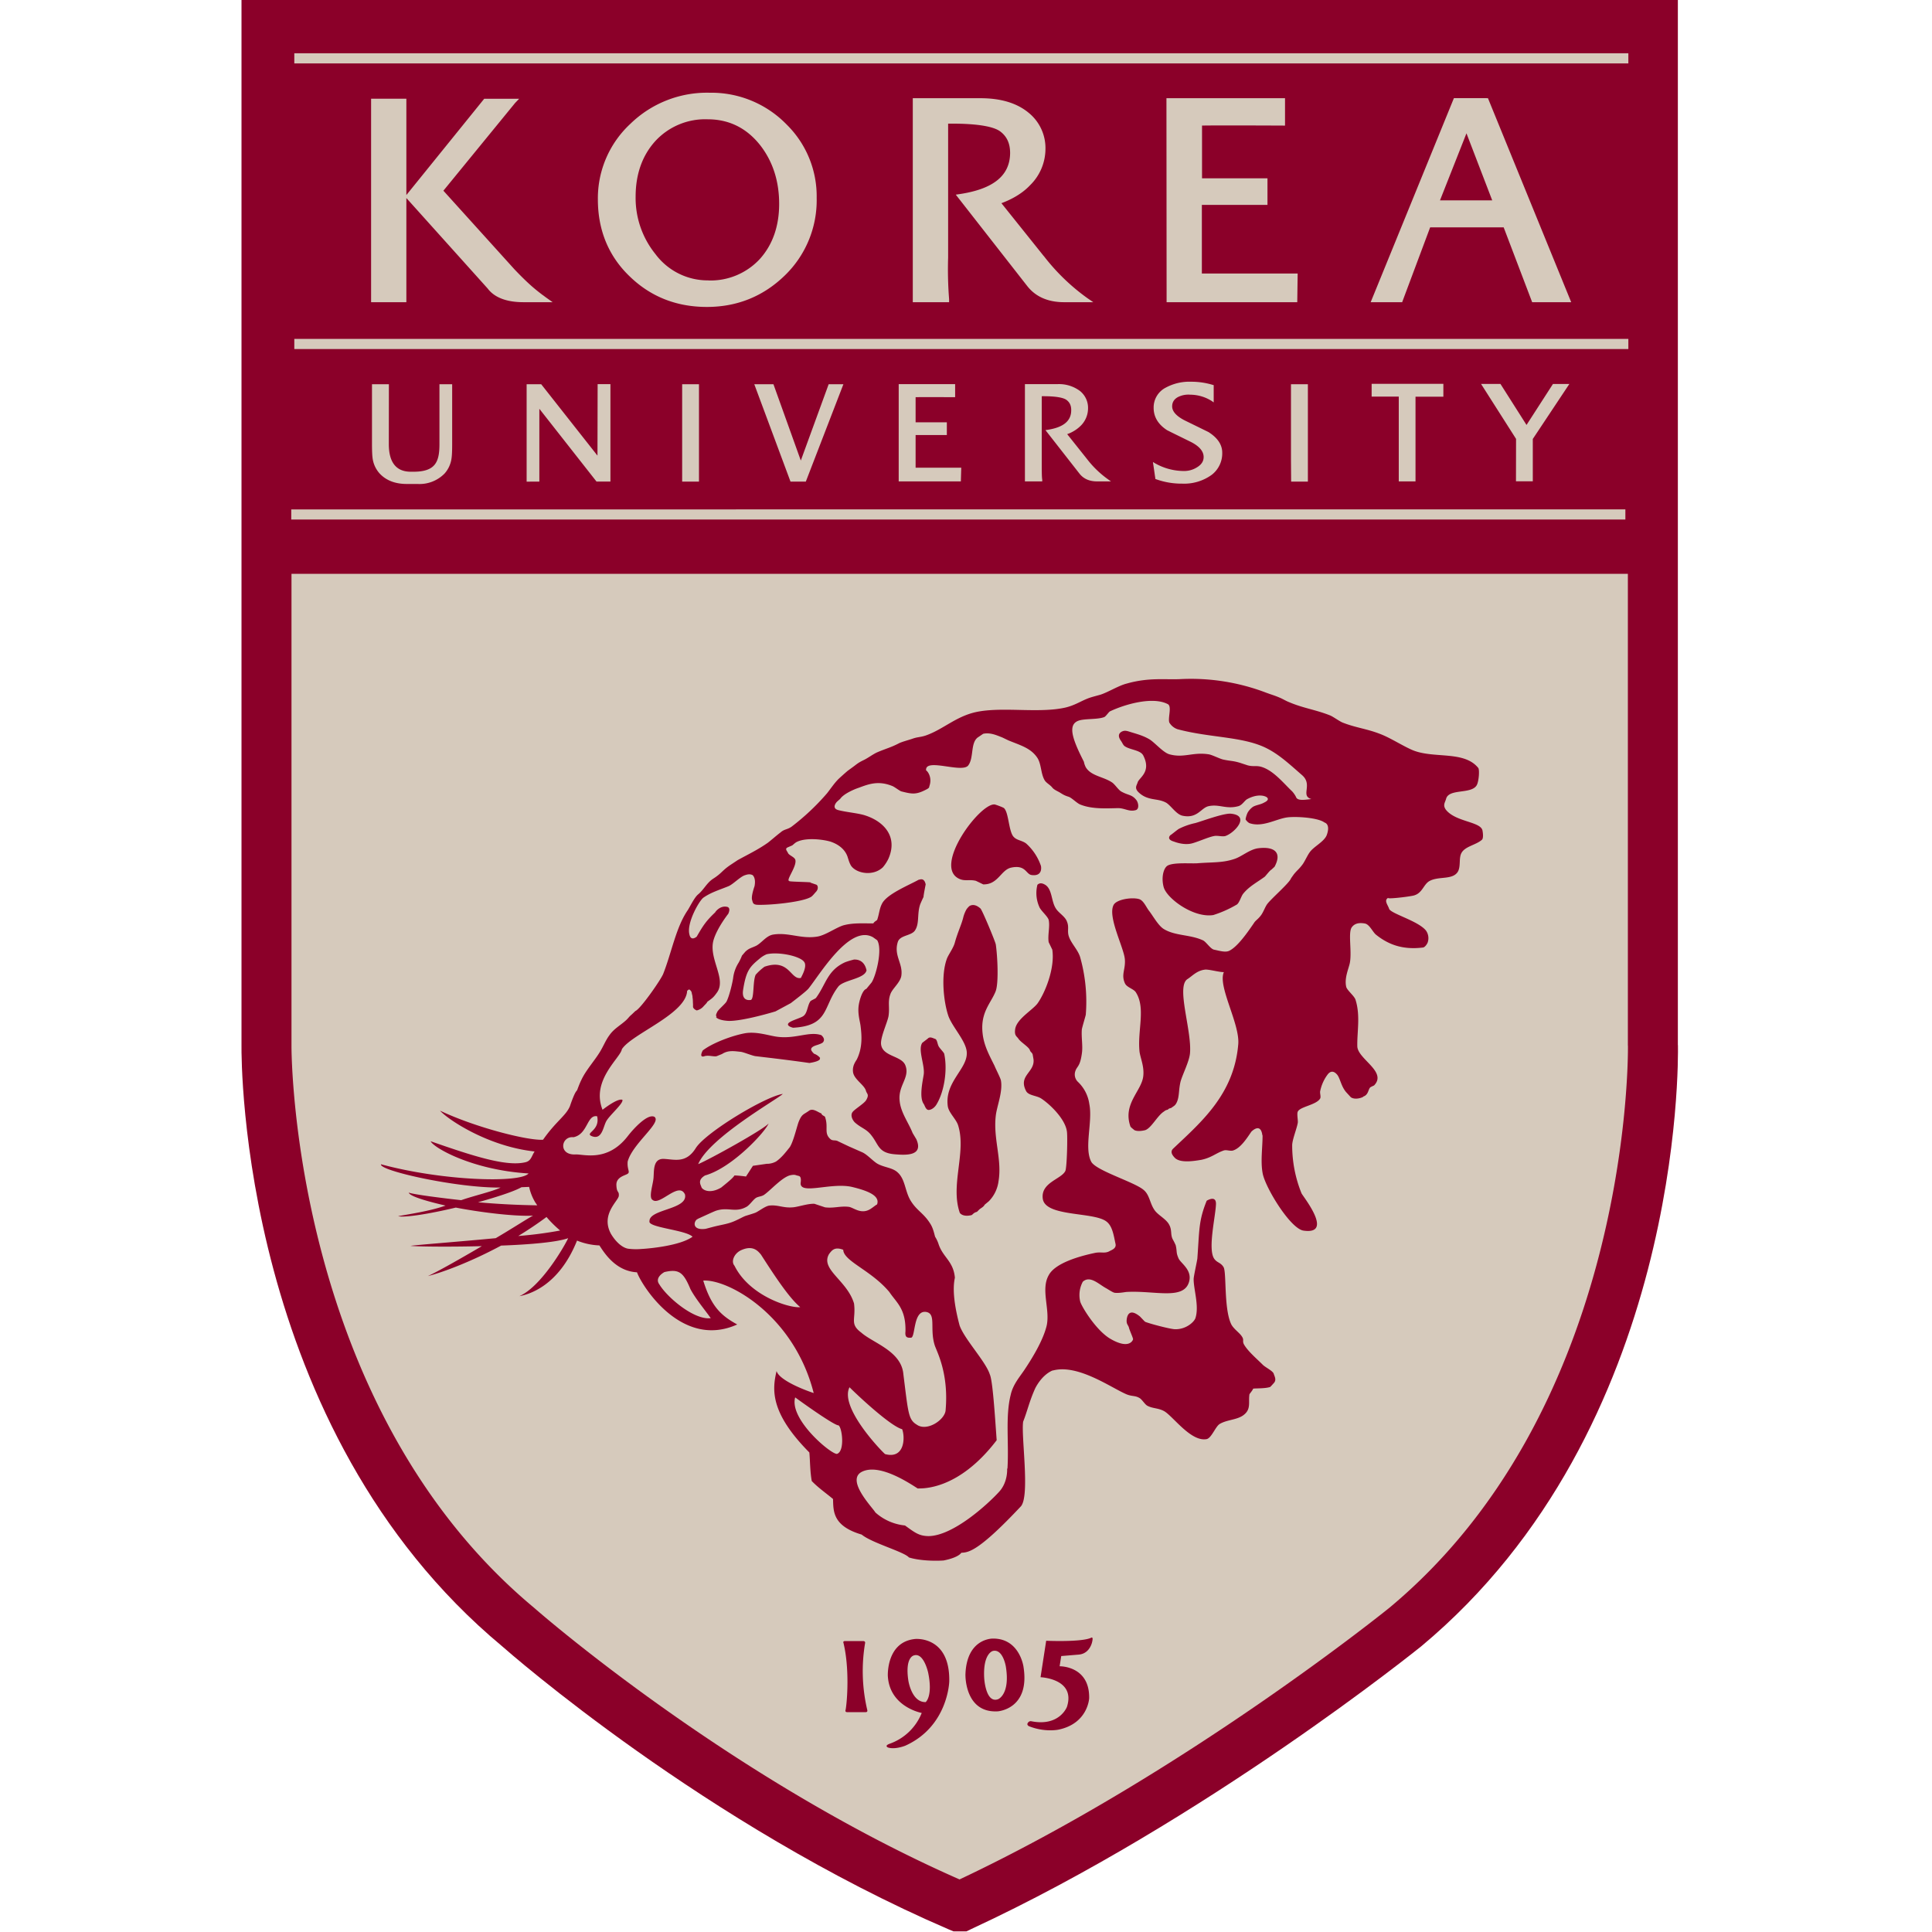 <svg xmlns="http://www.w3.org/2000/svg" width="24" height="24" fill="none" viewBox="0 0 24 24">
  <path fill="#8B0029" d="M20.843 12.983V0H3v12.99c-.002.19-.013 4.754 3.237 7.46l-.007-.006c.102.09 2.533 2.222 5.554 3.523l.06.025h.162l.062-.03c2.907-1.348 5.558-3.488 5.586-3.51 3.253-2.71 3.193-7.275 3.19-7.469Z"/>
  <path fill="#D6CABC" d="M3.656.662v.126h16.572V.662H3.656Zm0 3.548v.126h16.572V4.21H3.656Zm-.038 2.118v.126h16.573v-.126H3.618Zm3.127-2.66c-.089-.068-.173-.132-.354-.322l-.883-.977.891-1.09.05-.052h-.434l-.967 1.196V1.226H4.61v2.528h.438V2.46l1.01 1.124c.084.112.235.17.445.17h.362l-.087-.062-.033-.025Zm2.072-2.516a1.364 1.364 0 0 0-.985.385 1.262 1.262 0 0 0-.405.94c0 .385.135.71.401.962.259.249.579.374.953.374s.698-.13.964-.387a1.3 1.3 0 0 0 .4-.968 1.25 1.25 0 0 0-.371-.909 1.304 1.304 0 0 0-.957-.397ZM8.8 3.483a.81.81 0 0 1-.659-.328 1.107 1.107 0 0 1-.245-.712c0-.28.083-.513.246-.692a.842.842 0 0 1 .65-.269c.265 0 .484.109.653.324.155.2.234.444.234.727 0 .275-.08.505-.237.681a.834.834 0 0 1-.642.27Zm6.132-.938h.813v-.33h-.813V1.56c.178-.004.994 0 1.004 0h.027v-.34H14.49v.027l.002 2.507h1.623l.005-.356h-1.19v-.853Zm3.534-1.326h-.405l-1.034 2.535h.391l.348-.93h.913l.354.93h.485L18.484 1.22h-.019Zm.072 1.27h-.65l.329-.833.32.833Zm-5.572.692-.526-.657c.087-.032.24-.1.355-.222a.634.634 0 0 0 .192-.448.564.564 0 0 0-.21-.454c-.145-.12-.345-.18-.597-.18h-.841v2.534h.451v-.039a4.69 4.69 0 0 1-.012-.516V1.536c.413-.004.578.048.642.093.086.062.128.15.128.272-.002.28-.207.447-.627.51l-.048.007.889 1.137c.105.133.259.199.458.199h.361l-.074-.051a2.57 2.57 0 0 1-.54-.522Zm-1.592 2.223h.388v-.158h-.388v-.312c.084-.002.473 0 .478 0h.013v-.162h-.701V5.98h.772l.005-.17h-.567v-.406Zm-5.77-.631h-.145v.744c0 .222-.05.343-.324.343h-.032c-.181 0-.273-.116-.273-.343l.001-.744h-.21v.745c0 .09.003.152.01.19a.352.352 0 0 0 .085.174c.079.085.192.13.336.13h.135a.435.435 0 0 0 .336-.13.352.352 0 0 0 .084-.175c.007-.037.01-.099.01-.19v-.744h-.013Zm1.82 0v.013l-.002.874-.699-.887h-.181v1.21H6.7v-.905l.71.904h.173v-1.21h-.159Zm1.05 0v1.21h.209v-1.21h-.208Zm7.565 1.21h.208v-1.21h-.21v.944l.002.265Zm-5.745-1.21-.346.948-.34-.948H9.37l.45 1.21h.19l.467-1.21h-.184Zm4.722.596-.163-.08-.139-.068c-.102-.053-.153-.111-.153-.173 0-.051.024-.089.071-.115a.287.287 0 0 1 .153-.03.505.505 0 0 1 .27.08l.022.016v-.215l-.009-.002a.92.92 0 0 0-.272-.04.616.616 0 0 0-.314.073.276.276 0 0 0-.151.252c0 .112.056.205.167.277l.06.03.24.118c.102.053.154.115.154.185 0 .053-.027.095-.084.129a.297.297 0 0 1-.16.045.73.73 0 0 1-.363-.098l-.023-.014.031.212.008.002a.937.937 0 0 0 .326.055.583.583 0 0 0 .366-.11.336.336 0 0 0 .13-.275c0-.098-.057-.183-.168-.254Zm2.023-.6v.158h.337V5.98h.208V4.928h.346v-.16h-.89Zm2.253 0-.329.51-.324-.51h-.241l.435.683-.001.527h.209v-.526l.454-.683h-.203Zm-5.785.938-.25-.314a.448.448 0 0 0 .169-.105.305.305 0 0 0 .09-.214.268.268 0 0 0-.1-.217.435.435 0 0 0-.283-.085h-.401V5.98h.215v-.02c-.006-.04-.006-.098-.006-.245v-.793c.196-.002.275.023.306.045.041.03.061.071.06.13 0 .133-.098.213-.298.243l-.022.003.423.541c.05.063.122.096.217.096h.174l-.037-.026a1.216 1.216 0 0 1-.257-.247Zm6.716 7.282v.029c0 .383-.069 4.545-2.963 6.954-.023.019-2.548 2.057-5.34 3.375C9.042 22.081 6.665 20 6.641 19.978l-.007-.006c-2.979-2.48-3.013-6.816-3.013-6.975V7.128h16.601v5.861Z"/>
  <path fill="#8B0029" d="M10.525 21.269h.228c.031 0 .02-.029.02-.029a2.101 2.101 0 0 1-.027-.826s.009-.028-.024-.028h-.225c-.03 0-.019.023-.019.023.076.315.047.714.027.83 0 0-.014.03.02.03Zm.844-.909c-.362.035-.34.46-.34.46.022.386.421.459.421.459a.668.668 0 0 1-.4.383c-.069.026-.019.046-.019.046.087.029.214-.022.214-.022.533-.239.547-.798.547-.798.011-.57-.423-.528-.423-.528Zm.13.784c-.174.005-.215-.266-.215-.266-.045-.297.07-.314.07-.314.122-.038.176.215.176.215.06.291-.03.364-.03.364Zm1.215-.44s-.048-.352-.38-.349c0 0-.326-.008-.341.446 0 0-.013.48.4.458 0 0 .406-.025.321-.554Zm-.315.404c-.156.057-.173-.263-.173-.263-.017-.306.107-.336.107-.336.126-.031.162.194.162.194.056.347-.096.405-.096.405Zm.413.274c.35.069.442-.179.442-.179.112-.351-.328-.368-.328-.368l.07-.453s.442.02.56-.038c0 0 .027-.018.012.048 0 0-.025.15-.168.162l-.217.018-.02.127s.374-.008.367.397c0 0-.014.313-.38.39 0 0-.171.037-.369-.043 0 0-.03-.015-.014-.039 0 0 .014-.028.045-.022Zm-1.29-8.477c.027-.033.063-.01.093 0 .028.008.029.063.045.092.009.02.063.075.069.092.044.203 0 .47-.092.625-.026.047-.068.072-.098.074-.038.003-.05-.053-.064-.074-.059-.082-.014-.277 0-.368.015-.117-.076-.306-.018-.392l.064-.049Zm-2.77.215c.05-.015.121.01.151 0l.067-.027c.077-.05.153-.035.231-.027.04.004.154.054.193.055.062.008.353.04.662.084-.002-.001.166-.022.123-.069.027.03-.004-.025-.068-.047l-.021-.023c.002-.003-.054-.047.046-.08-.038.01.066-.016.086-.037.04-.044-.02-.09-.02-.09-.146-.05-.31.045-.53.022-.108-.01-.262-.071-.415-.046-.166.03-.41.123-.527.214 0 0-.055.097.023.071Zm1.853-1.2c.15-.008.157.147.16.13-.017.111-.289.121-.353.208-.19.247-.111.484-.56.509 0 0-.09-.02-.056-.058.028-.03.137-.059.177-.083.058-.034.054-.127.092-.185.008-.014.059-.032.071-.044.126-.17.14-.343.363-.444a.954.954 0 0 1 .106-.032Z"/>
  <path fill="#8B0029" d="M12.043 11.255c.052-.03.102 0 .136.03.02.014.184.408.191.447.021.143.038.473-.001.58-.056.147-.192.26-.163.523.016.154.084.274.15.408.007.022.075.153.078.18.025.141-.052.323-.064.437-.034.285.08.543.034.814a.434.434 0 0 1-.12.248l-.052.043c-.014.028-.04.038-.065.058l-.031.031c-.049.012-.053.04-.073.042-.122.027-.146-.044-.139-.027-.123-.348.084-.754-.022-1.09-.024-.077-.115-.154-.128-.236-.042-.3.24-.46.236-.662 0-.144-.19-.331-.233-.473-.054-.167-.09-.486-.016-.694.017-.05.082-.136.1-.203.035-.13.088-.236.107-.323a.429.429 0 0 1 .037-.09.232.232 0 0 1 .038-.043Zm3.59-.718c.203-.024.294.056.2.23l-.04.037c-.017.006-.07.077-.082.087-.098.072-.19.117-.266.209-.026.03-.046.109-.078.135a1.41 1.41 0 0 1-.295.132c-.246.039-.58-.207-.617-.349-.032-.121 0-.24.053-.267.083-.042.301-.02.376-.028.19-.014.309-.004.454-.054.088-.029.189-.12.295-.132Zm-1.048-.082s.115.048.218.023c.073-.018.209-.08.277-.092.041-.01.1.01.14 0 .112-.035.319-.254.071-.278-.09-.008-.358.093-.441.116a.836.836 0 0 0-.205.072c-.019.01-.115.09-.103.076 0 0-.064.053.043.083Zm-1.77.415c-.072-.01-.072-.131-.254-.092-.127.027-.162.213-.347.208l-.091-.044c-.08-.02-.139.008-.209-.026-.326-.153.252-.934.44-.923.01 0 .105.035.117.045.058.05.058.269.113.348.041.055.107.05.163.092a.66.66 0 0 1 .184.279s.03.133-.116.113Zm3.007 6.312c.004-.005.004-.005 0 0Zm0 0v.001Zm2.594-6.869v.005h.001l-.001-.005Zm-2.918-.22.006-.012-.006.012Zm-1.405 3.946-.004-.001c.004.003.005.003.004 0Zm-2.68-3.111c-.125.07-.4.179-.458.301-.032.064-.032.12-.058.197-.003.008-.037.022-.048.045-.134 0-.252-.008-.369.023-.09.026-.222.122-.323.14-.205.035-.362-.056-.554-.024-.086.015-.141.104-.212.14-.06.028-.084.028-.131.071l-.043.05a.695.695 0 0 1-.041.087.456.456 0 0 0-.069.194c-.01.066-.048.224-.082.29-.017.03-.104.102-.116.13-.007.02-.027.04 0 .07-.03-.033-.024.032.142.04.183.004.582-.118.582-.118l.191-.103c.037-.029.186-.141.219-.18.14-.173.512-.803.802-.638l.052.037c.07.117-.018.449-.07.525l-.065.079c-.052.016-.088.15-.096.213-.012.1.017.19.024.245.015.12.027.27-.046.418-.017.029-.058.08-.047.16.014.091.143.158.161.233.011.037.044.043 0 .116-.024.038-.13.104-.161.138-.042.043-.005.11.022.136.08.072.146.08.208.164.089.113.084.212.279.231.152.014.369.023.277-.186l-.046-.077c-.054-.136-.15-.257-.162-.406-.018-.19.134-.286.07-.439-.05-.117-.282-.104-.3-.257-.01-.085.076-.266.092-.347.018-.111-.012-.181.024-.277.023-.068.125-.145.136-.23.021-.152-.096-.248-.045-.415.025-.087.16-.077.21-.14.063-.086.028-.204.067-.324.004-.014.037-.086.044-.099-.004-.005.026-.155.026-.155-.02-.093-.078-.055-.085-.058Zm-1.463 1.22c-.13.03-.141-.246-.453-.139a.695.695 0 0 0-.11.1c-.037.082-.017.292-.058.312 0 0-.121.03-.098-.123.038-.244.084-.289.207-.391a.327.327 0 0 1 .086-.053c.147-.034.418.022.467.097.042.062-.047.199-.041.197Z"/>
  <path fill="#8B0029" d="M18.416 10.318c-.021-.113-.328-.105-.452-.256-.046-.06-.012-.093 0-.139.035-.131.316-.053.381-.17.027-.05.036-.194.018-.214-.175-.216-.546-.113-.809-.218-.126-.052-.283-.157-.416-.206-.166-.064-.295-.074-.462-.14-.038-.016-.112-.07-.151-.087-.186-.074-.333-.089-.517-.168-.023-.008-.079-.04-.103-.05-.074-.032-.097-.036-.176-.065a2.621 2.621 0 0 0-1.064-.169c-.181.01-.39-.024-.67.056-.097.024-.232.108-.323.137-.064.019-.119.03-.177.055-.08.033-.151.08-.262.106-.318.071-.742-.007-1.064.047-.279.045-.44.22-.67.3-.07.023-.099.016-.168.041-.04.014-.135.039-.167.057-.096.05-.158.064-.266.11-.054.024-.119.074-.171.098-.078.038-.082.05-.147.096l-.052.038s-.113.098-.127.116c-.044.047-.088.112-.126.16a2.899 2.899 0 0 1-.44.415c-.054.039-.091.03-.138.072-.055.042-.104.086-.156.127-.121.086-.243.144-.376.217l-.086.057c-.113.075-.108.104-.225.178-.077.053-.11.131-.18.19-.047.037-.1.15-.131.198-.146.213-.2.526-.304.79-.03.075-.283.438-.346.462l-.046.044c-.036.03-.036.039-.069.07-.074.067-.15.105-.207.186-.047.063-.075.137-.118.207-.066.109-.175.229-.23.347-.022.044-.038.088-.054.13-.006.006-.01.014-.011.014-.029.036-.078.184-.078.184-.05.12-.173.187-.334.417-.189.013-.839-.152-1.28-.361.098.11.594.444 1.175.507-.038.057-.042.115-.111.133-.233.058-.637-.07-1.18-.26.032.077.51.357 1.216.4-.105.123-1.074.092-1.833-.114-.029.079.948.296 1.485.289-.092.047-.333.102-.489.157-.244-.027-.585-.07-.652-.094.016.05.258.115.458.161-.193.07-.478.11-.589.132.081.02.39-.029.716-.107.284.055.72.112.96.1-.06.03-.285.176-.464.28-.455.043-.951.081-1.058.095.06.009.46.015.886.004-.26.152-.538.311-.671.372.197-.05.55-.185.91-.379.358-.013.694-.042.833-.092-.048.104-.337.603-.606.72.116-.02.49-.125.716-.69a.82.82 0 0 0 .278.06c.059.09.2.32.467.334.054.155.55.962 1.245.648-.201-.11-.323-.223-.422-.545.309-.02 1.126.429 1.372 1.397-.194-.065-.436-.177-.461-.274-.053.224-.088.513.407 1.012.01.106.008.235.03.355.082.085.177.15.264.223.006.14-.013.334.356.442.125.104.528.214.587.284.12.038.299.046.429.038 0 0 .175-.03.222-.096.087-.005.206-.008.741-.578.113-.135 0-.872.027-1.051.052-.13.076-.25.148-.41 0 0 .072-.158.209-.222.009-.004.017-.004.028-.007.309-.07.71.219.9.3.07.028.106.013.161.046.028.015.066.078.094.094.068.038.133.027.21.068.11.061.334.386.53.348.06-.014.108-.153.16-.187.092-.056.22-.05.301-.114.093-.073.055-.156.07-.255 0-.005.042-.052.046-.071.046-.005.146 0 .21-.02.007-.004.034-.035.045-.047.04-.041.01-.085 0-.12-.014-.036-.109-.08-.138-.112-.07-.07-.188-.17-.233-.254-.02-.042.006-.051-.024-.095-.03-.048-.11-.098-.136-.16-.089-.198-.053-.64-.092-.702-.037-.06-.082-.052-.118-.107-.077-.122.017-.514.024-.67.007-.125-.115-.047-.115-.047-.101.25-.09.36-.116.717-.003.031-.046.222-.046.255-.002.125.071.336.022.486-.016.048-.117.142-.254.138-.052 0-.31-.067-.37-.092-.01-.006-.065-.068-.07-.07-.128-.102-.155-.007-.16.044-.005.054.017.064.027.094.005.03.057.14.052.15-.002.01-.047.132-.287-.01-.181-.11-.36-.411-.37-.463a.349.349 0 0 1 .033-.243c.09-.082.198.031.288.08.023.012.079.051.106.057.053.008.138-.01.15-.01.351-.02.715.107.777-.13.039-.147-.107-.227-.132-.288-.033-.075-.016-.08-.035-.162a.691.691 0 0 0-.033-.067c-.036-.062-.01-.115-.046-.184-.036-.075-.14-.121-.184-.186-.06-.085-.06-.192-.14-.254-.118-.097-.592-.238-.647-.348-.09-.175.021-.496-.023-.715a.47.47 0 0 0-.144-.278.127.127 0 0 1-.033-.12c.02-.076.06-.055.084-.228.015-.094-.008-.2 0-.3 0-.015.046-.166.049-.184a2.04 2.04 0 0 0-.07-.715c-.027-.09-.111-.17-.14-.256-.024-.072.006-.114-.024-.186-.022-.063-.103-.107-.136-.16-.062-.091-.044-.248-.14-.3-.07-.04-.095.015-.09 0a.42.42 0 0 0 .022.276c.017.047.103.116.117.163.018.085-.014.188 0 .277l.045.093c.035.232-.091.54-.185.67-.066.085-.264.195-.277.323-.01.08.023.083.043.116.03.043.125.098.14.138.01.03.023.024.035.054l.011.063c.016.162-.194.199-.092.393.029.055.128.055.184.09.105.067.304.255.323.415.009.07 0 .443-.02.487-.049.103-.309.143-.28.347.034.223.62.16.785.277.079.054.095.173.118.28.014.057-.044.076-.07.09-.061.036-.106.008-.185.024-.19.04-.495.125-.575.278-.1.177.018.42-.024.622-.043.184-.18.408-.28.557-.061.09-.14.18-.168.307-.068.272-.02.594-.04.915l-.004.002s.012.166-.1.287c-.127.14-.567.55-.88.55-.115-.003-.163-.041-.289-.132a.646.646 0 0 1-.368-.162c-.033-.059-.378-.408-.161-.508.203-.094.533.11.686.21.062 0 .508.022.982-.599-.023-.325-.05-.742-.085-.817-.05-.16-.318-.441-.376-.61-.036-.137-.1-.405-.058-.591-.018-.208-.15-.253-.204-.422a.4.4 0 0 0-.042-.088c-.016-.06-.028-.115-.065-.17-.082-.127-.162-.154-.238-.277-.078-.127-.064-.286-.185-.37-.067-.044-.156-.048-.23-.091-.055-.033-.123-.111-.185-.14l-.168-.074-.133-.063c-.033-.02-.065-.003-.093-.025-.089-.076-.025-.144-.069-.275-.004-.017-.039-.017-.047-.047-.037-.01-.102-.069-.152-.034-.069.051-.089.037-.131.142-.025.07-.072.275-.12.325-.04.05-.093.119-.16.165-.06.032-.114.028-.114.028l-.173.025-.086.133s-.094-.013-.144-.013c-.014.032-.128.12-.164.15-.146.086-.236.026-.246-.006-.007-.027-.054-.085.045-.144.34-.095.755-.549.79-.647-.044.066-.745.454-.875.506.14-.331.999-.815 1.051-.872-.22.033-.952.475-1.079.67-.122.198-.265.143-.4.137-.13-.004-.12.137-.126.223-.002.085-.067.256-.012.287.09.077.326-.236.402-.068.041.189-.445.18-.441.332-.023.08.449.107.535.193-.151.11-.523.146-.633.152a.779.779 0 0 1-.167-.003c-.061-.01-.142-.067-.212-.182-.135-.244.092-.412.096-.475.005-.065-.026-.03-.03-.133-.004-.103.112-.12.14-.141.034-.023-.008-.052 0-.151.06-.225.427-.484.333-.556-.085-.045-.263.15-.332.24-.252.325-.546.223-.646.227-.222.012-.183-.231-.028-.214.18-.037.166-.285.294-.26.04.181-.16.207-.066.247.128.05.14-.117.18-.187.039-.072.22-.226.199-.265-.052-.018-.185.077-.246.124-.146-.366.223-.644.24-.752.122-.191.798-.436.811-.726l.019-.015s.012-.008.033.025h.001l.013.056c.002.024 0 .045 0 .045l.002-.028c.005.046.003.085.005.075v.044c.007.026.04.04.046.042a.158.158 0 0 0 .087-.054c.005-.006.044-.043.044-.053.065-.047.077-.054.123-.119.116-.169-.108-.417-.046-.645.043-.152.184-.33.184-.33.039-.087-.022-.087-.022-.087-.09-.016-.151.08-.138.067-.114.108-.149.16-.232.304 0 0-.07.063-.09-.024-.04-.143.122-.424.173-.46.095-.066.192-.094.311-.142.06-.025.149-.122.209-.138.029-.01.06-.016.091 0 0 0 .045.033.024.138 0 0-.045.125-.03.171.01.031.006.06.077.06.166.004.537-.035.645-.093.025-.01.05-.046.071-.068.035-.035.026-.086 0-.091l-.07-.024c.054-.008-.314-.01-.255-.021-.064.01.087-.172.07-.258-.008-.04-.08-.058-.093-.09-.007-.021-.046-.052 0-.07l.053-.023c.018-.013.037-.035.063-.046.116-.054.325-.028.416 0 .01.005.159.046.208.185.013.04.024.082.046.116.07.096.274.13.393.017a.49.49 0 0 0 .07-.108c.119-.273-.057-.458-.279-.533-.089-.032-.234-.041-.346-.07-.08-.022-.032-.089-.009-.109l.034-.03c.044-.065.181-.122.231-.138.123-.046.243-.092.416-.022.026.009.093.062.113.067.131.033.18.043.303-.02.048-.024.041-.03.045-.045.044-.124-.042-.206-.04-.193-.025-.167.45.039.524-.066.07-.095.025-.277.117-.346.01-.006.064-.044.069-.046.088-.018.166.019.236.046l.075.036c.15.062.28.095.361.218.051.08.041.197.091.279.021.034.07.057.096.092.021.025.063.042.09.058.043.027.06.038.115.055.04.017.1.079.14.095.14.057.31.049.462.045.09-.003.144.05.23.024.044-.015.031-.093.004-.126-.056-.07-.098-.054-.189-.106-.036-.022-.08-.093-.116-.114-.105-.069-.258-.078-.322-.186a.232.232 0 0 1-.023-.067l-.025-.05c-.128-.258-.169-.412-.046-.46.076-.03.243-.013.325-.047.02-.01.054-.062.069-.07.183-.087.528-.188.717-.091.057.026 0 .173.021.23a.189.189 0 0 0 .103.083c.397.106.793.089 1.085.226.173.082.306.21.463.346.134.12-.026.254.113.295-.095.012-.175.023-.191-.027a.325.325 0 0 0-.047-.068c-.104-.098-.224-.25-.368-.3-.075-.027-.108-.003-.186-.024l-.094-.031c-.1-.029-.107-.019-.206-.04-.043-.008-.143-.061-.186-.066-.196-.03-.306.05-.486 0-.082-.024-.189-.156-.256-.191-.083-.047-.16-.064-.253-.094-.037-.01-.056-.01-.085.005-.05.03-.034.075-.007.113.015.02.028.055.046.066.065.047.196.047.231.116.103.202-.047.272-.069.332-.01.037-.04.065 0 .114a.288.288 0 0 0 .094.068c.093.041.167.025.255.07.062.034.127.146.207.164.185.04.23-.097.323-.118.134-.03.217.041.37 0 .051-.013.08-.074.115-.09.089-.048.177-.054.232-.026 0 0 .06.03-.024.07-.047.027-.088.027-.138.052a.236.236 0 0 0-.068.073.312.312 0 0 0-.026.084c.015.026.035.04.047.047.161.056.326-.049.464-.07.102-.016.388 0 .47.063 0 0 .077.016.028.154-.031.084-.163.144-.212.215-.03.04-.062.116-.092.155-.048.063-.057.06-.106.12l-.034.048c-.02.06-.255.26-.3.326-.026.04-.039.082-.067.125-.042.06-.073.07-.095.107-.067.097-.2.295-.31.345-.049.02-.117-.002-.186-.016-.046-.012-.097-.098-.137-.116-.162-.074-.341-.053-.484-.139-.071-.042-.137-.167-.188-.231-.033-.044-.064-.12-.115-.14-.083-.029-.283-.002-.322.07-.077.145.122.518.139.671.012.13-.048.19 0 .3.022.055.109.07.137.115.126.197.017.476.046.74.012.082.06.183.046.302-.02.184-.257.343-.16.623.003.012.048.044.05.047.038.018.096.01.135 0 .077-.027.151-.181.232-.231a.088.088 0 0 1 .049-.023c.008-.016.03-.017.043-.023.034-.026.047-.026.068-.07.033-.074.021-.149.046-.255.024-.088.106-.246.117-.348.028-.282-.177-.835-.03-.927.056-.035.112-.102.21-.116.042-.01.182.032.242.03a.01.01 0 0 1-.002.003c-.075.177.202.64.18.894-.053.622-.46.965-.81 1.297-.04.04-.006.084.024.115.07.066.238.037.326.023.126-.026.183-.083.276-.115.035-.014.077.008.115 0 .096-.026.177-.155.231-.234 0 0 .114-.121.137.04l.003.008c0 .15-.026.315 0 .462.027.173.344.694.508.718.385.056-.009-.428-.024-.463a1.585 1.585 0 0 1-.116-.6c.002-.071.061-.214.07-.28.003-.033-.014-.11 0-.136.03-.062.233-.082.278-.163.011-.023-.006-.065 0-.091a.514.514 0 0 1 .093-.207c.027-.035.067-.054.115 0 .04.044.05.147.116.222l.057.062c.068.044.179-.014.15-.008.071-.02.063-.092.093-.117a.552.552 0 0 1 .045-.022c.167-.172-.204-.327-.208-.487-.004-.177.04-.381-.022-.577-.015-.049-.106-.118-.116-.162-.025-.111.033-.229.046-.3.026-.147-.025-.374.024-.44.027-.036.072-.062.161-.046.059.01.098.106.139.139.151.121.327.19.579.16.03 0 .057-.048.062-.06a.164.164 0 0 0-.017-.147c-.09-.122-.442-.214-.461-.275-.014-.046-.07-.106-.009-.137-.033.02.217-.007.308-.026.117-.026.126-.143.207-.184.116-.06.285-.008.349-.115.038-.07.008-.17.045-.233.046-.082.183-.098.254-.163.02-.02.011-.09.006-.113Zm-9.292 5.405c-.045-.05-.007-.148.077-.19.154-.073.218.012.252.052.15.233.344.534.488.653-.133.014-.63-.138-.817-.515Zm1.272 2.338c-.08 0-.595-.433-.518-.702.153.112.495.352.538.347.046.027.082.325-.02.355Zm.598.002c-.067-.06-.566-.586-.441-.83.137.136.518.487.654.521.038.1.033.376-.213.309Zm.054-2.013c.087.131.207.207.2.49-.007.068.015.082.072.077.053-.015.024-.34.182-.32.134.02.043.207.11.416.024.075.175.343.135.802-.004.119-.23.273-.358.183-.106-.064-.106-.143-.167-.628-.025-.287-.375-.385-.523-.516-.148-.11-.064-.163-.09-.362-.086-.288-.422-.422-.31-.614.036-.048.07-.093.176-.053.005.143.346.253.573.525Zm-2.382-.908c-.009.005-.01.006.003 0h-.003c.034-.015.184-.085.223-.1.158-.055.242.03.387-.052.034-.02.073-.076.105-.102.027-.025.077-.022.11-.045.08-.054.23-.227.333-.245.06-.011.06.004.09.007 0 .006.044-.009.033.08-.028.17.374-.002.639.06.18.044.354.105.308.22.006-.012-.053.036-.067.044-.123.09-.22-.008-.282-.017-.108-.013-.185.02-.296.006l-.132-.044c-.084-.004-.205.04-.27.044-.12.01-.18-.033-.289-.022-.053.006-.139.076-.177.09-.036.013-.077.025-.112.036-.024.006-.084.04-.112.052-.11.054-.176.054-.312.09l-.079.021c-.17.023-.153-.093-.1-.123Zm-.412.66c.182-.042.236.004.323.212.064.122.2.284.252.361-.21.025-.543-.262-.637-.418-.059-.077.031-.138.062-.155Zm-2.316-.867c.24-.067.451-.136.54-.187l.095-.004a.634.634 0 0 0 .076.192l.025.037a9.763 9.763 0 0 1-.736-.038Zm.5.419c.12-.073.238-.152.351-.236.051.06.107.115.169.168a4.985 4.985 0 0 1-.52.068Z"/>
  <path fill="#8B0029" d="M8.666 15.142h.003c-.013.006-.012.005-.003 0Z"/>
</svg>
